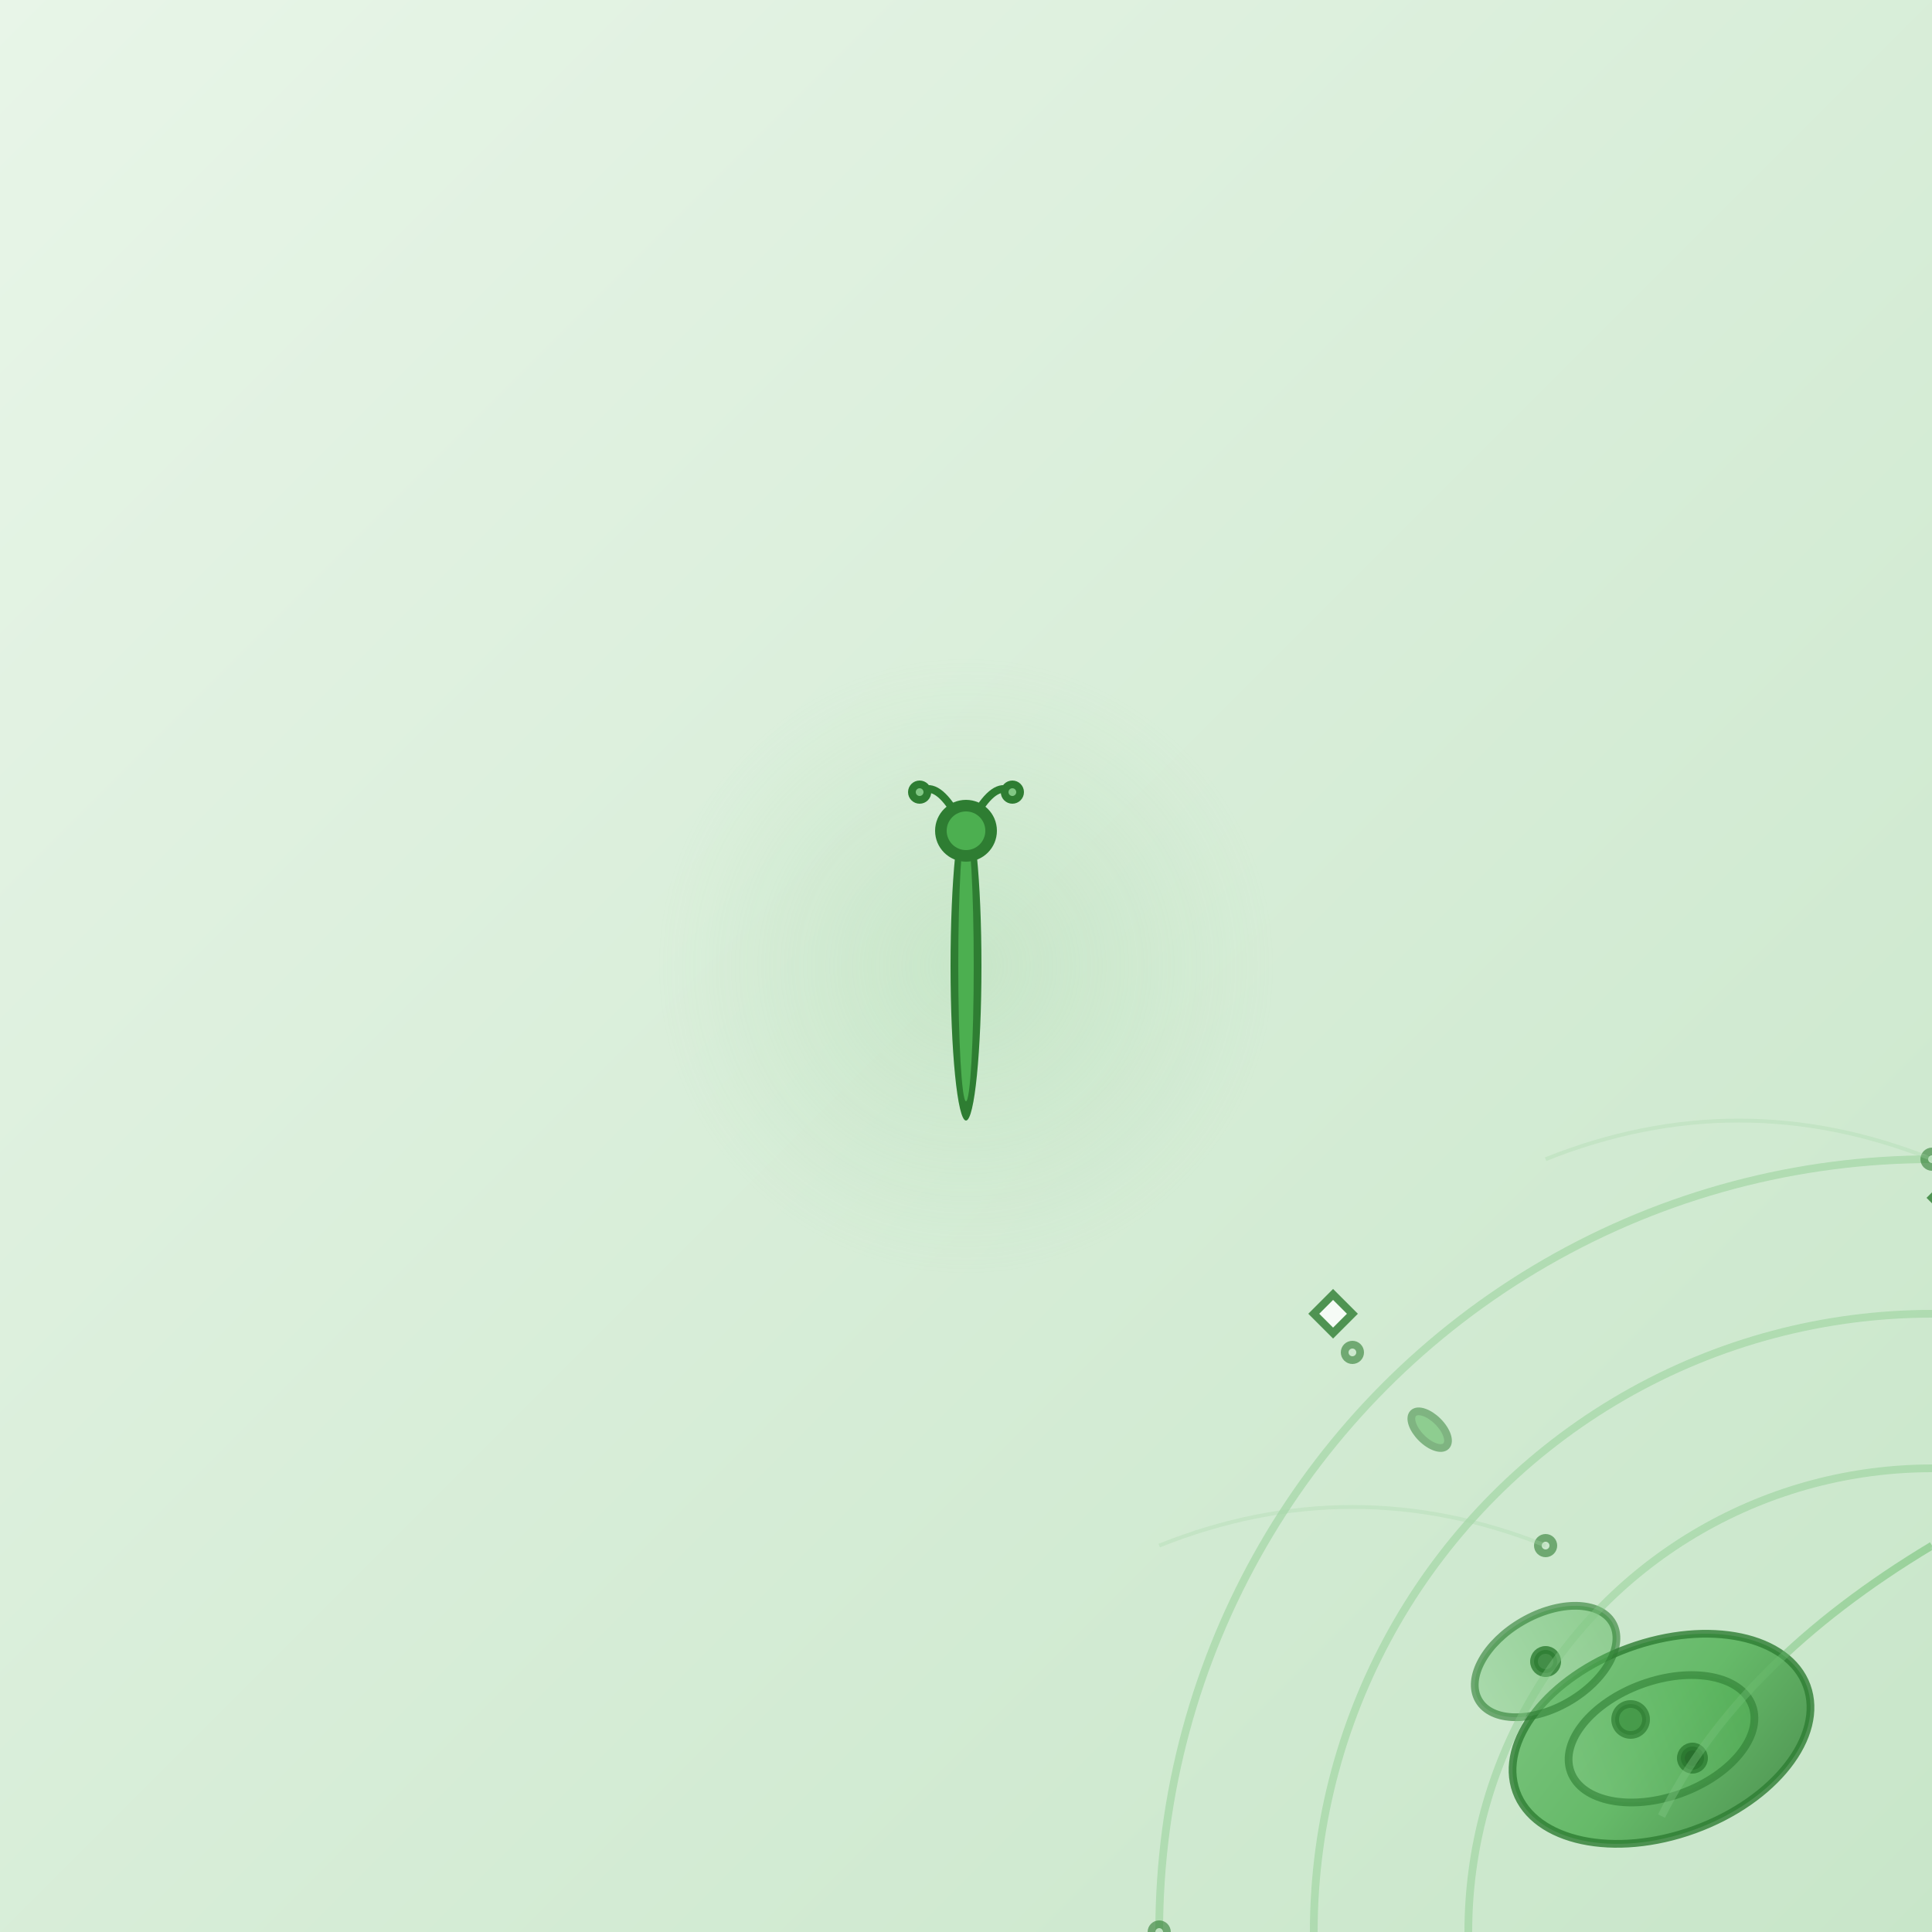 <svg xmlns="http://www.w3.org/2000/svg" width="500" height="500" viewBox="0 0 500 500">
  <rect x="0" y="0" width="500" height="500" fill="#333333" stroke="none"/>
  <defs>
    <linearGradient id="bgGrad82" x1="0%" y1="0%" x2="100%" y2="100%">
      <stop offset="0%" style="stop-color:#e8f5e8;stop-opacity:1" />
      <stop offset="100%" style="stop-color:#c8e6c9;stop-opacity:1" />
    </linearGradient>
    <linearGradient id="butterflyGrad82" x1="0%" y1="0%" x2="100%" y2="100%">
      <stop offset="0%" style="stop-color:#66bb6a;stop-opacity:1" />
      <stop offset="50%" style="stop-color:#4caf50;stop-opacity:1" />
      <stop offset="100%" style="stop-color:#2e7d32;stop-opacity:1" />
    </linearGradient>
    <radialGradient id="gardenGlow82" cx="50%" cy="50%" r="50%">
      <stop offset="0%" style="stop-color:#a5d6a7;stop-opacity:0.8" />
      <stop offset="100%" style="stop-color:#a5d6a7;stop-opacity:0" />
    </radialGradient>
    <linearGradient id="wingGrad82" x1="0%" y1="0%" x2="100%" y2="0%">
      <stop offset="0%" style="stop-color:#81c784;stop-opacity:0.8" />
      <stop offset="50%" style="stop-color:#66bb6a;stop-opacity:0.8" />
      <stop offset="100%" style="stop-color:#4caf50;stop-opacity:0.8" />
    </linearGradient>
  </defs>
  
  <!-- Background -->
  <rect width="500" height="500" fill="url(#bgGrad82)"/>
  
  <!-- Eight butterfly wings plus two antennae representing 82 -->
  <!-- Central butterfly body -->
  <g transform="translate(250,250)">
  <circle cx="0" cy="0" r="80" fill="url(#gardenGlow82)" opacity="0.4"/>
  
  <!-- Body -->
  <ellipse cx="0" cy="0" rx="4" ry="40" fill="#2e7d32"/>
  <ellipse cx="0" cy="0" rx="2" ry="35" fill="#4caf50"/>
  
  <!-- Head -->
  <circle cx="0" cy="-35" r="8" fill="#2e7d32"/>
  <circle cx="0" cy="-35" r="5" fill="#4caf50"/>
  
  <!-- Two antennae -->
  <g stroke="#2e7d32" stroke-width="2" fill="none">
  <path d="M-3 -40 Q-8 -48 -12 -45"/>
  <path d="M3 -40 Q8 -48 12 -45"/>
  <circle cx="-12" cy="-45" r="2" fill="#81c784"/>
  <circle cx="12" cy="-45" r="2" fill="#81c784"/>
  
    <!-- Eight wing sections -->
    <!-- Upper left wing -->
    <g transform="translate(180,200)">
    <ellipse cx="0" cy="0" rx="40" ry="25" fill="url(#butterflyGrad82)" opacity="0.8" transform="rotate(-20)"/>
    <ellipse cx="0" cy="0" rx="25" ry="15" fill="url(#wingGrad82)" opacity="0.6" transform="rotate(-20)"/>
    <!-- Wing spots -->
    <circle cx="-8" cy="-5" r="4" fill="#388e3c" opacity="0.7"/>
    <circle cx="8" cy="5" r="3" fill="#1b5e20" opacity="0.8"/>
    </g>
  
    <!-- Upper right wing -->
    <g transform="translate(320,200)">
    <ellipse cx="0" cy="0" rx="40" ry="25" fill="url(#butterflyGrad82)" opacity="0.8" transform="rotate(20)"/>
    <ellipse cx="0" cy="0" rx="25" ry="15" fill="url(#wingGrad82)" opacity="0.6" transform="rotate(20)"/>
    <!-- Wing spots -->
    <circle cx="8" cy="-5" r="4" fill="#388e3c" opacity="0.7"/>
    <circle cx="-8" cy="5" r="3" fill="#1b5e20" opacity="0.8"/>
    </g>
  
    <!-- Lower left wing -->
    <g transform="translate(180,300)">
    <ellipse cx="0" cy="0" rx="35" ry="20" fill="url(#butterflyGrad82)" opacity="0.8" transform="rotate(20)"/>
    <ellipse cx="0" cy="0" rx="22" ry="12" fill="url(#wingGrad82)" opacity="0.6" transform="rotate(20)"/>
    <!-- Wing spots -->
    <circle cx="-6" cy="3" r="3" fill="#388e3c" opacity="0.7"/>
    <circle cx="6" cy="-3" r="2" fill="#1b5e20" opacity="0.8"/>
    </g>
  
    <!-- Lower right wing -->
    <g transform="translate(320,300)">
    <ellipse cx="0" cy="0" rx="35" ry="20" fill="url(#butterflyGrad82)" opacity="0.8" transform="rotate(-20)"/>
    <ellipse cx="0" cy="0" rx="22" ry="12" fill="url(#wingGrad82)" opacity="0.6" transform="rotate(-20)"/>
    <!-- Wing spots -->
    <circle cx="6" cy="3" r="3" fill="#388e3c" opacity="0.7"/>
    <circle cx="-6" cy="-3" r="2" fill="#1b5e20" opacity="0.8"/>
    </g>
  
    <!-- Four additional wing detail sections -->
    <!-- Upper left detail -->
    <g transform="translate(150,180)">
    <ellipse cx="0" cy="0" rx="20" ry="12" fill="url(#wingGrad82)" opacity="0.6" transform="rotate(-30)"/>
    <circle cx="0" cy="0" r="3" fill="#2e7d32" opacity="0.8"/>
    </g>
  
    <!-- Upper right detail -->
    <g transform="translate(350,180)">
    <ellipse cx="0" cy="0" rx="20" ry="12" fill="url(#wingGrad82)" opacity="0.6" transform="rotate(30)"/>
    <circle cx="0" cy="0" r="3" fill="#2e7d32" opacity="0.8"/>
    </g>
  
    <!-- Lower left detail -->
    <g transform="translate(150,320)">
    <ellipse cx="0" cy="0" rx="18" ry="10" fill="url(#wingGrad82)" opacity="0.6" transform="rotate(30)"/>
    <circle cx="0" cy="0" r="2" fill="#2e7d32" opacity="0.8"/>
    </g>
  
    <!-- Lower right detail -->
    <g transform="translate(350,320)">
    <ellipse cx="0" cy="0" rx="18" ry="10" fill="url(#wingGrad82)" opacity="0.6" transform="rotate(-30)"/>
    <circle cx="0" cy="0" r="2" fill="#2e7d32" opacity="0.8"/>
    </g>
  
    <!-- Flight path -->
    <g stroke="url(#wingGrad82)" stroke-width="2" fill="none" opacity="0.5">
    <path d="M250 150 Q200 180 180 220"/>
    <path d="M250 150 Q300 180 320 220"/>
    <path d="M250 350 Q200 320 180 280"/>
    <path d="M250 350 Q300 320 320 280"/>
    </g>
  
    <!-- Garden atmosphere -->
    <g stroke="#81c784" stroke-width="2" fill="none" opacity="0.4">
    <circle cx="250" cy="250" r="120"/>
    <circle cx="250" cy="250" r="160"/>
    <circle cx="250" cy="250" r="200"/>
    </g>
  
    <!-- Pollen particles -->
    <g fill="#c8e6c9" opacity="0.6">
    <circle cx="100" cy="100" r="2"/>
    <circle cx="400" cy="100" r="3"/>
    <circle cx="100" cy="400" r="2"/>
    <circle cx="400" cy="400" r="3"/>
    <circle cx="50" cy="250" r="2"/>
    <circle cx="450" cy="250" r="3"/>
    <circle cx="250" cy="50" r="2"/>
    <circle cx="250" cy="450" r="3"/>
    <circle cx="150" cy="150" r="2"/>
    <circle cx="350" cy="150" r="3"/>
    <circle cx="150" cy="350" r="2"/>
    <circle cx="350" cy="350" r="3"/>
    </g>
  
    <!-- Garden breeze -->
    <g stroke="#a5d6a7" stroke-width="1" fill="none" opacity="0.3">
    <path d="M50 150 Q100 130 150 150"/>
    <path d="M350 150 Q400 130 450 150"/>
    <path d="M50 350 Q100 330 150 350"/>
    <path d="M350 350 Q400 330 450 350"/>
    <path d="M150 50 Q200 30 250 50"/>
    <path d="M250 50 Q300 30 350 50"/>
    </g>
  
    <!-- Flower petals floating -->
    <g fill="#4caf50" opacity="0.5">
    <ellipse cx="120" cy="120" rx="6" ry="3" transform="rotate(45 120 120)"/>
    <ellipse cx="380" cy="120" rx="5" ry="3" transform="rotate(-30 380 120)"/>
    <ellipse cx="120" cy="380" rx="6" ry="3" transform="rotate(-45 120 380)"/>
    <ellipse cx="380" cy="380" rx="5" ry="3" transform="rotate(30 380 380)"/>
    </g>
  
    <!-- Nature sparkles -->
    <g fill="#ffffff" opacity="0.8">
    <path d="M90 90 L95 85 L100 90 L95 95 Z"/>
    <path d="M410 90 L415 85 L420 90 L415 95 Z"/>
    <path d="M90 410 L95 405 L100 410 L95 415 Z"/>
    <path d="M410 410 L415 405 L420 410 L415 415 Z"/>
    <path d="M250 60 L253 57 L256 60 L253 63 Z"/>
    <path d="M250 440 L253 437 L256 440 L253 443 Z"/>
    </g>
  
    <!-- Number "82" integrated -->
    
    <!-- Kanji character 八十二 -->
    
    </g>
  </g>
</svg> 